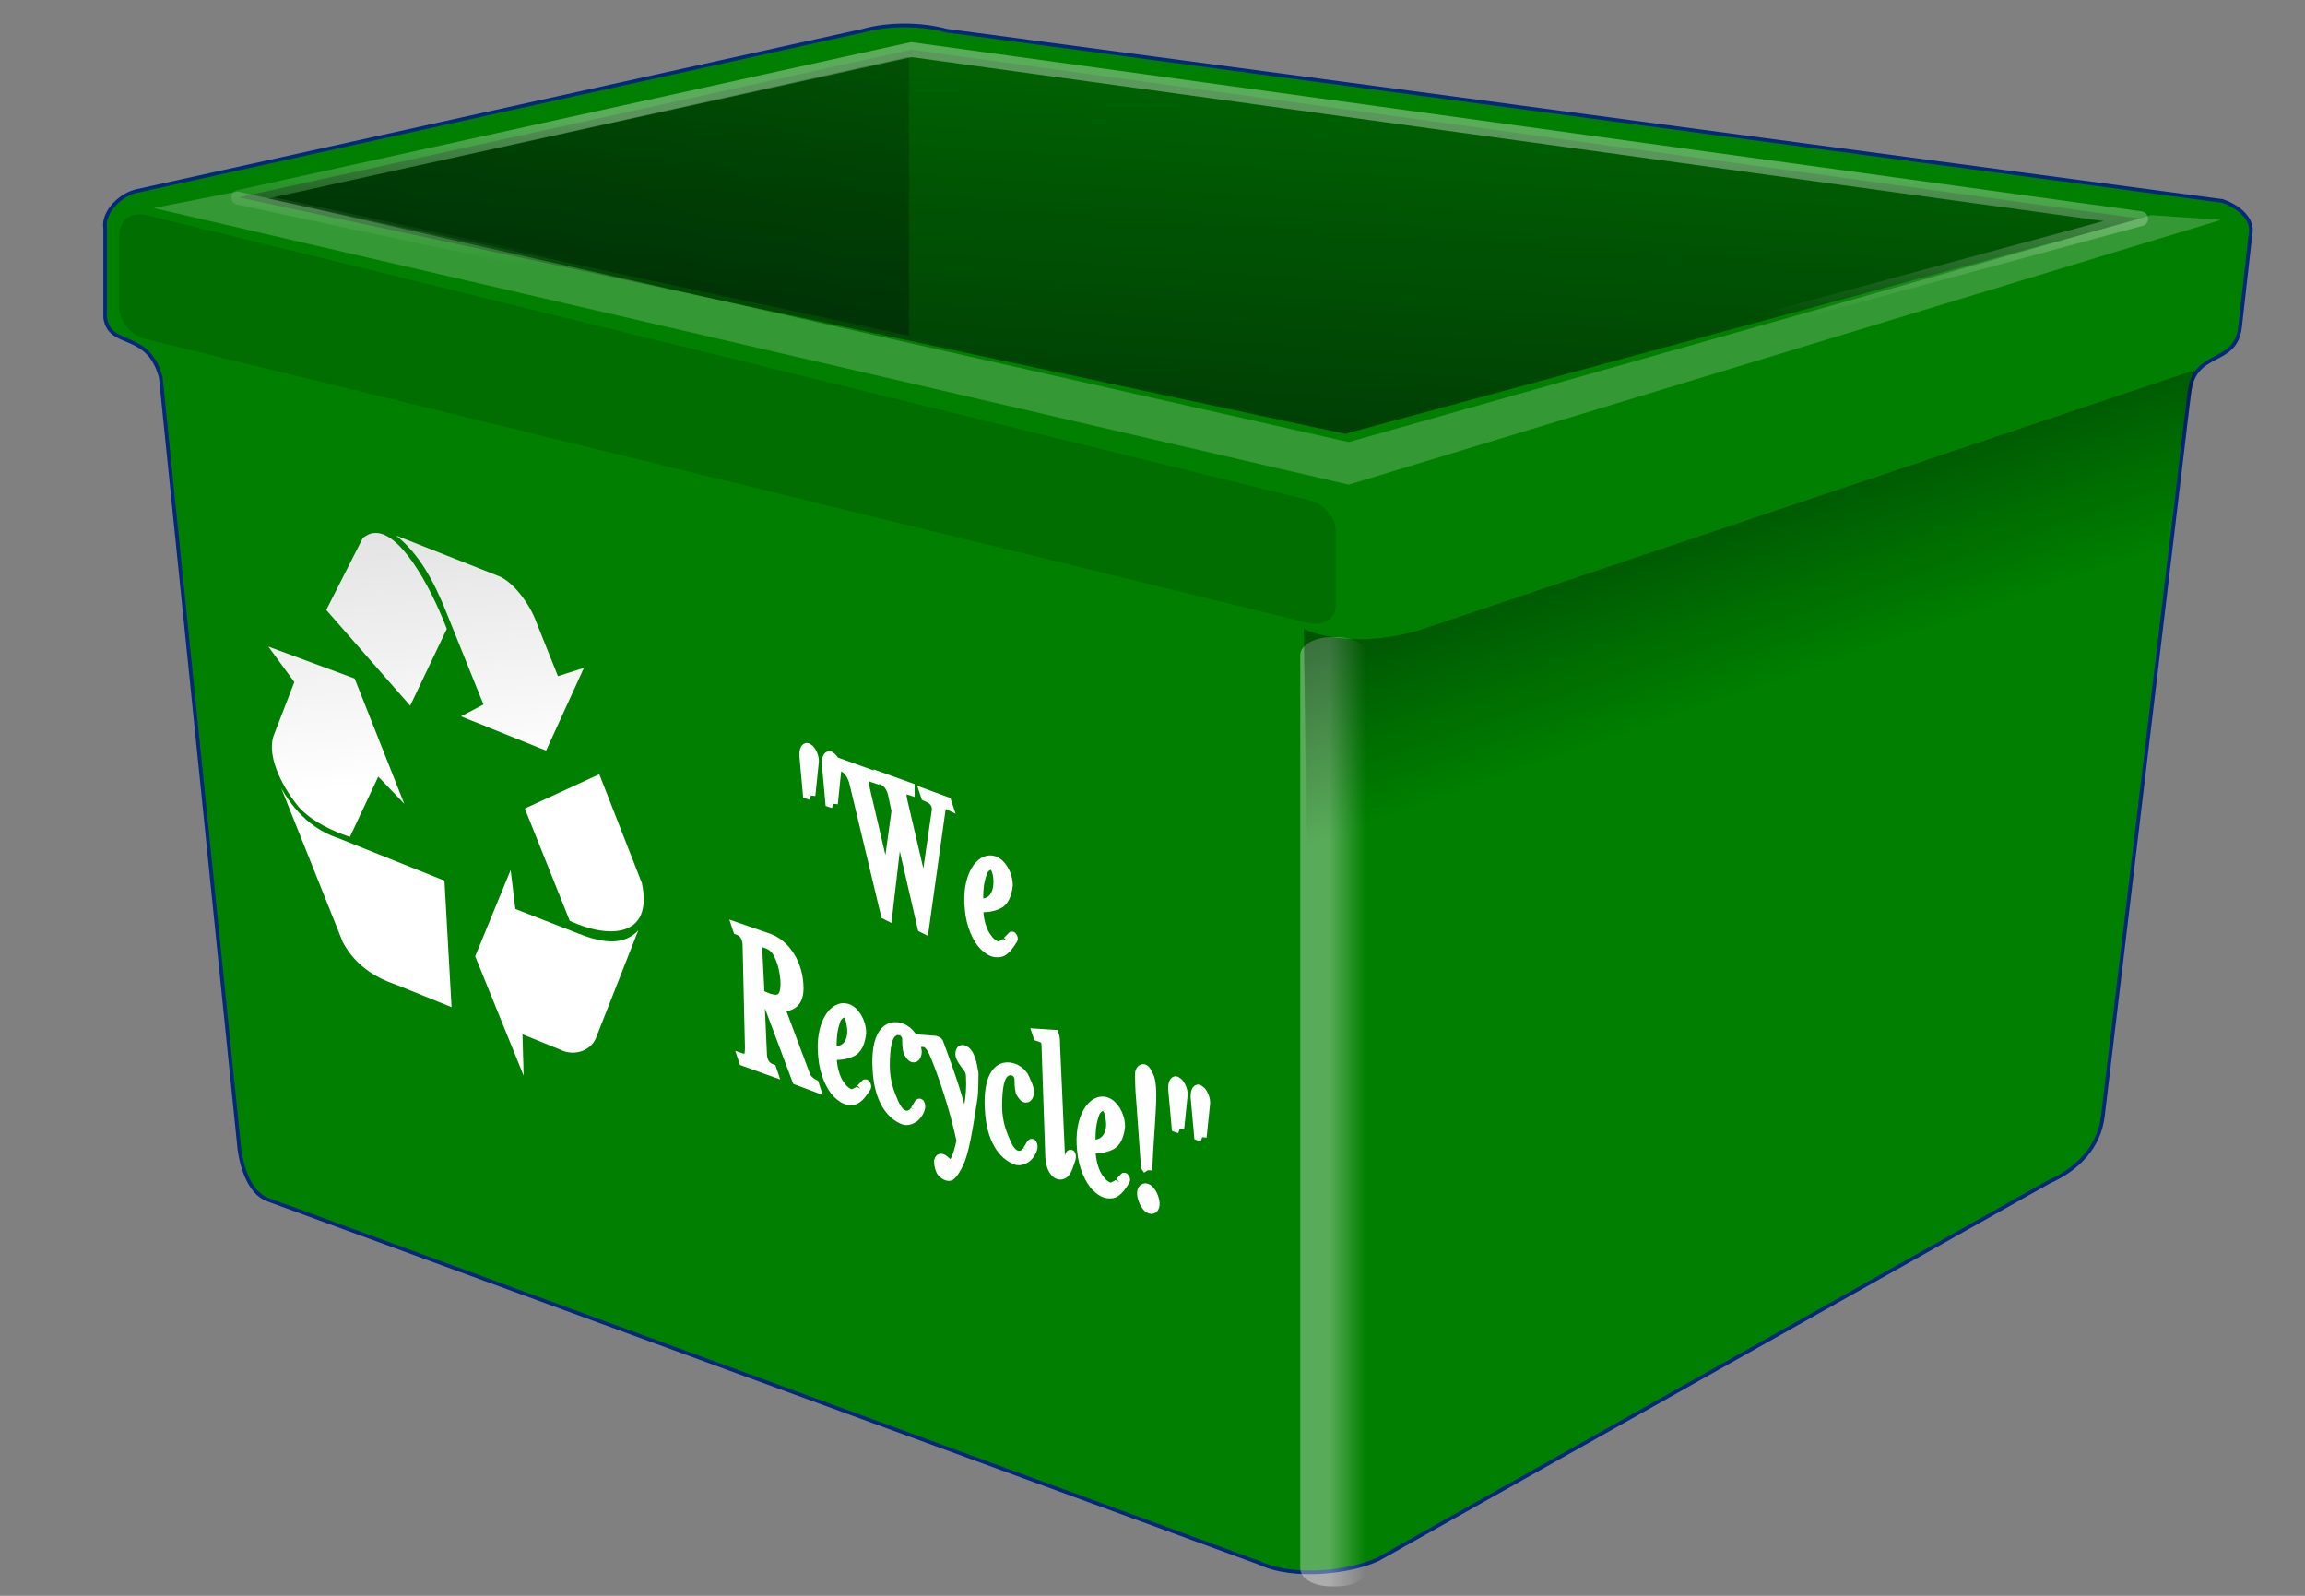 <?xml version="1.0" encoding="utf-8"?>
<!-- Generator: Adobe Illustrator 24.1.1, SVG Export Plug-In . SVG Version: 6.00 Build 0)  -->
<svg version="1.1" id="Calque_1" xmlns="http://www.w3.org/2000/svg" xmlns:xlink="http://www.w3.org/1999/xlink" x="0px" y="0px"
	 viewBox="0 0 195 135" style="enable-background:new 0 0 195 135;" xml:space="preserve">
<rect x="0" y="0" width="195" height="135" fill="#808080" stroke="none"/>
<style type="text/css">
	.st0{fill:url(#SVGID_1_);}
	.st1{opacity:0.275;fill:url(#SVGID_2_);enable-background:new    ;}
	.st2{fill-rule:evenodd;clip-rule:evenodd;fill:#007F00;stroke:#00287B;stroke-width:0.312;}
	
		.st3{opacity:0.597;fill-rule:evenodd;clip-rule:evenodd;fill:url(#SVGID_3_);stroke:url(#SVGID_4_);stroke-width:1.25;stroke-linejoin:round;stroke-opacity:0.594;enable-background:new    ;}
	.st4{fill-rule:evenodd;clip-rule:evenodd;fill:url(#SVGID_5_);}
	.st5{fill:#FFFFFF;stroke:#FFFFFF;stroke-width:0.755;}
	.st6{opacity:0.346;fill:url(#SVGID_6_);enable-background:new    ;}
	.st7{opacity:0.408;fill-rule:evenodd;clip-rule:evenodd;fill:url(#SVGID_7_);enable-background:new    ;}
	.st8{opacity:0.204;fill-rule:evenodd;clip-rule:evenodd;fill:#FFFFFF;enable-background:new    ;}
	.st9{opacity:0.3;fill:#000409;fill-opacity:0.467;enable-background:new    ;}
	.st10{opacity:0.4;fill-rule:evenodd;clip-rule:evenodd;fill:url(#SVGID_8_);enable-background:new    ;}
</style>
<g>
	
		<radialGradient id="SVGID_1_" cx="-278.926" cy="-503.545" r="54.056" gradientTransform="matrix(1.638 0 0 -0.506 398.354 2.882)" gradientUnits="userSpaceOnUse">
		<stop  offset="0" style="stop-color:#000409"/>
		<stop  offset="1" style="stop-color:#000409;stop-opacity:0"/>
	</radialGradient>
	<path class="st0" d="M177.1,103.7c0,15.1-39.6,27.4-88.5,27.4C39.6,131,0,118.8,0,103.7s39.6-27.4,88.5-27.4
		C137.4,76.3,177.1,88.6,177.1,103.7z"/>
	
		<radialGradient id="SVGID_2_" cx="123.815" cy="-2358.445" r="54.056" gradientTransform="matrix(0.976 -1.064100e-02 1.602600e-02 -0.173 -353.189 -328.459)" gradientUnits="userSpaceOnUse">
		<stop  offset="0" style="stop-color:#000409"/>
		<stop  offset="1" style="stop-color:#000409;stop-opacity:0"/>
	</radialGradient>
	<path class="st1" d="M163.6,124.3c-0.5,5.2-24.5,9.6-53.6,9.9c-29.1,0.3-52.4-3.6-51.9-8.8c0.5-5.2,24.5-9.6,53.6-9.9
		C140.8,115.2,164.1,119.2,163.6,124.3z"/>
</g>
<g>
	<path class="st2" d="M13.6,31.9l6.6,64.8c0.1,1.4,0.7,4.2,2.5,4.8l83.8,30.7c2.9,1.4,7.8,0.8,10.1-0.3l56.7-31.9
		c2.5-1.1,4.3-3,4.6-5.6l7.3-61.1c0.4-3.8,3.9-2.3,4.3-5.6l0.9-8c0.2-1.1-0.9-2.2-2.4-2.7L80.1,2.6c-2.2-0.6-5-0.6-7.1,0L11.4,16.2
		c-1.6,0.5-2.7,2-2.5,3.1v7.6C9.3,29.5,12.5,27.9,13.6,31.9L13.6,31.9z"/>
	
		<linearGradient id="SVGID_3_" gradientUnits="userSpaceOnUse" x1="-856.379" y1="592.358" x2="-855.813" y2="594.113" gradientTransform="matrix(160.91 0 0 -32.559 137862.578 19328.055)">
		<stop  offset="0" style="stop-color:#000409"/>
		<stop  offset="1" style="stop-color:#000409;stop-opacity:0"/>
	</linearGradient>
	
		<linearGradient id="SVGID_4_" gradientUnits="userSpaceOnUse" x1="-856.108" y1="593.259" x2="-856.186" y2="592.88" gradientTransform="matrix(160.91 0 0 -32.559 137862.578 19328.055)">
		<stop  offset="0" style="stop-color:#FFFFFF"/>
		<stop  offset="1" style="stop-color:#FFFFFF;stop-opacity:0"/>
	</linearGradient>
	<path class="st3" d="M20.2,16.7l93.6,20l67.3-18.2L77.1,4.2L20.2,16.7L20.2,16.7z"/>
	
		<linearGradient id="SVGID_5_" gradientUnits="userSpaceOnUse" x1="-834.341" y1="597.9" x2="-834.306" y2="597.314" gradientTransform="matrix(31.672 0 0 -45.798 26462.398 27422.066)">
		<stop  offset="0" style="stop-color:#DDDDDD"/>
		<stop  offset="1" style="stop-color:#FFFFFF"/>
	</linearGradient>
	<path class="st4" d="M31.6,45.1c-0.3,0-0.6,0.2-0.9,0.4l-3.1,6.1l7.1,8.1l3.1-6.5C36.3,49.3,33.7,44.8,31.6,45.1L31.6,45.1z
		 M33.5,45.3c1.9,1.5,3.2,3.8,4.3,6.6l3.1,7.7l-1.9,1l7.2,2.9l3.2-7l-2.2,0.7l-1.8-4.5c-0.6-1.7-2.1-3.6-3.3-4L33.5,45.3L33.5,45.3z
		 M22.7,54.7l2.2,3l-1.7,4.4c-0.8,2,1,4.9,2.1,6.2c1.1,1.2,2.8,2,4.3,2.5l2.4-5.1l2.2,2.3l-4.2-10.6L22.7,54.7L22.7,54.7z
		 M50.7,65.5l-6.3,2.9l3.8,9.5c3.2,1.5,7.1,1.5,6.1-3.2L50.7,65.5L50.7,65.5z M23.8,66.7l5.2,13c1,1.9,2.7,3,4.5,3.6l4.7,1.9
		l-0.6-10.7l-9-3.6C27.1,70.4,25.3,69.3,23.8,66.7L23.8,66.7z M43.2,73.6l-3,7.3l4.1,10.1l-0.1-3.5l3.2,1.3c1.2,0.6,2.7,0.1,3.1-1.2
		l3.5-8.9c-1.2,1.3-3,1.1-5,0.3l-5.4-2.1L43.2,73.6L43.2,73.6z"/>
</g>
<path class="st5" d="M68.6,67.3l0.3-2.9c0-0.5-0.3-1-0.5-1.1c-0.2-0.2-0.4,0-0.4,0.6l0.3,3.3L68.6,67.3 M70.5,68l0.3-2.9
	c0-0.5-0.3-1-0.5-1.1c-0.2-0.2-0.4,0-0.4,0.6l0.3,3.3L70.5,68 M76,69.8l2,8.7l0.2,0.1l1.4-10c0-0.2,0.2-0.7,0.6-0.5l-0.1-0.3
	l-1.9-0.7l0.1,0.3c0.2,0.1,1,0.3,0.9,1.2l-1,6.9l-1.8-7.7c-0.3-1.3,0.3-1,0.6-0.9L77,66.6l-2.5-0.9l0.1,0.3c0.2,0.1,0.7,0.3,0.9,1.2
	l0.3,1.4L75,74.4l-1.8-7.7c-0.3-1.3,0.3-1,0.6-0.9l-0.1-0.3l-2.5-0.9l0.1,0.3c0.2,0.1,0.6,0.3,0.9,1.2l2.7,11.3l0.2,0.1L76,69.8
	 M85.2,79.6c-0.1,0.2-0.4,0.3-0.6,0.4c-0.2,0.1-0.7-0.1-1.1-0.7c-0.4-0.5-0.7-1.5-0.7-2.5c0.5,0,1.1,0,1.7-0.3
	c0.4-0.2,0.7-0.7,0.8-1.6c0-1-0.6-1.9-1.2-2.1c-1.2-0.4-2.4,1.4-2.1,4.1c0.1,1.4,0.7,2.6,1.2,3.1c0.7,0.7,1.1,0.6,1.3,0.6
	c0.6,0,1.1-1,1.2-1.1c0.1-0.1-0.1-0.4-0.1-0.3L85.2,79.6 M82.8,76.4c0-1,0-1.6,0.3-2.5c0.1-0.4,0.4-0.6,0.6-0.7
	c0.3-0.1,0.6,0.2,0.7,1C84.5,75.1,84.3,76.5,82.8,76.4 M64.3,84.6l0.7,0.4l2.4,6.4l1.6,0.6l-0.1-0.3c-0.2-0.1-0.7-0.4-0.8-0.9
	l-2.1-5.6c0.8,0,1.6-0.2,1.6-1.6c0-2-1.1-3.8-2.7-4.3l-2.6-0.9l0.1,0.3c0.3,0.1,0.8,0.4,0.8,1.3l0.2,8.6c0,1.1-0.3,1-0.6,0.9
	l0.1,0.3l2.5,0.9l-0.1-0.3c-0.3-0.1-0.8-0.4-0.8-1.3L64.3,84.6 M64.1,80.1c0-0.3,0-0.3,0.2-0.4c0.4,0.1,1,0.2,1.4,0.8
	c0.4,0.7,0.6,1.4,0.7,2.4c0.1,1.9-0.7,1.9-2.1,1.2L64.1,80.1 M72.8,92.1c-0.1,0.2-0.4,0.3-0.6,0.4c-0.2,0.1-0.7-0.1-1.1-0.7
	c-0.4-0.5-0.7-1.5-0.7-2.5c0.5,0,1.1,0,1.7-0.3c0.4-0.2,0.7-0.7,0.8-1.6c0-1-0.6-1.9-1.2-2.1c-1.2-0.4-2.4,1.4-2.1,4.1
	c0.1,1.4,0.7,2.6,1.2,3.1c0.7,0.7,1.1,0.6,1.3,0.6c0.6,0,1.1-1,1.2-1.1c0.1-0.1-0.1-0.4-0.1-0.3L72.8,92.1 M70.4,88.9
	c0-1,0-1.6,0.3-2.5c0.1-0.4,0.4-0.6,0.6-0.7c0.3-0.1,0.6,0.2,0.7,1C72.2,87.7,71.9,89,70.4,88.9 M77.4,93.9c-0.2,0.4-1.1,1-1.8-0.7
	c-0.2-0.5-0.7-1.5-0.7-3c0-1.7,0.2-2.6,0.7-2.9c0.3-0.2,0.6-0.1,0.8,0c0.1,0.1,0.3,0.3,0.3,0.6c0,0.2,0,0.7,0.1,1.1
	c0.2,0.3,0.3,0.5,0.5,0.5c0.2,0,0.3-0.3,0.3-0.5c0-0.4-0.3-1-0.5-1.4c-0.3-0.4-0.4-0.4-0.7-0.6c-1.4-0.6-2.4,0.6-2.2,3.5
	c0.1,2,0.8,3.6,2.1,4.2c0.2,0.1,0.5,0.2,1-0.1c0.3-0.2,0.6-0.7,0.6-1c0-0.2-0.1-0.4-0.2-0.2L77.4,93.9 M80.1,98.3
	c-0.3-0.3-0.6-0.5-0.7-0.1c0,0.2,0,0.5,0.2,0.9c0.2,0.3,0.6,0.5,0.8,0.4c0.3-0.2,0.6-0.8,0.7-1c0.5-1,0.8-2.9,1.2-5.5
	c0.1-0.5,0.1-1.8,0.1-2.2c-0.1-0.5-0.2-1.5-0.7-1.9c-0.4-0.3-0.5,0-0.5,0.3c0,0.3,0.4,0.8,0.7,1.2c0.2,0.3,0.2,0.6,0.2,0.8
	c0.1,1.4-0.3,3.4-0.5,3.7c-0.6-2.3-1.2-4.1-2.1-6.5c-0.1-0.3-0.1-0.3-0.4-0.4l-1.3-0.1l0.1,0.3c0.3,0,0.7-0.2,1.3,1.4
	c0.6,1.5,1.5,4.1,2.1,6.9c-0.2,0.9-0.4,1.6-0.8,2.1L80.1,98.3 M86.9,97.3c-0.2,0.4-1.1,1-1.8-0.7c-0.2-0.5-0.7-1.5-0.7-3
	c0-1.7,0.2-2.6,0.7-2.9c0.3-0.2,0.6-0.1,0.8,0c0.1,0.1,0.3,0.3,0.3,0.6c0,0.2,0,0.7,0.1,1.1c0.2,0.3,0.3,0.5,0.5,0.5
	c0.2,0,0.3-0.3,0.3-0.5c0-0.4-0.3-1-0.5-1.4c-0.3-0.4-0.4-0.4-0.7-0.6c-1.4-0.6-2.4,0.6-2.2,3.5c0.1,2,0.8,3.6,2.1,4.2
	c0.2,0.1,0.5,0.2,1-0.1c0.3-0.2,0.6-0.7,0.6-1c0-0.2-0.1-0.4-0.2-0.2L86.9,97.3 M89.3,88.4c0-0.3,0-0.6-0.1-0.9l-1.5-0.1l0.1,0.3
	c0.6,0.2,0.7,0.2,0.7,1.1l0.3,8.8c0,1.4,0.6,1.9,1,1.8c0.5-0.1,0.6-0.8,0.8-1.3c0.1-0.3,0-0.6-0.1-0.4c-0.1,0.2-0.2,0.9-0.4,1
	c-0.4,0.1-0.4-0.8-0.4-1.3L89.3,88.4 M94.7,100c-0.1,0.2-0.4,0.3-0.6,0.4c-0.2,0.1-0.7-0.1-1.1-0.7c-0.4-0.5-0.7-1.5-0.7-2.5
	c0.5,0,1.1,0,1.7-0.3c0.4-0.2,0.7-0.7,0.8-1.6c0-1-0.6-1.9-1.2-2.1c-1.2-0.4-2.4,1.4-2.1,4.1c0.1,1.4,0.7,2.6,1.2,3.1
	c0.7,0.7,1.1,0.6,1.3,0.6c0.6,0,1.1-1,1.2-1.1c0.1-0.1-0.1-0.4-0.1-0.3L94.7,100 M92.3,96.8c0-1,0-1.6,0.3-2.5
	c0.1-0.4,0.4-0.6,0.6-0.7c0.3-0.1,0.6,0.2,0.7,1C94.1,95.5,93.8,96.9,92.3,96.8 M97.1,99c0.1-2.3,0.2-3.2,0.3-5.1
	c0.1-1.8,0-2.5-0.2-2.9c-0.2-0.4-0.3-0.6-0.5-0.6c-0.2,0-0.3,0.3-0.3,0.4c0,0.3,0,1.3,0.1,2.3l0.4,5.6L97.1,99 M96.6,101.2
	c0.1,0.5,0.4,1,0.7,1.1c0.3,0.1,0.5-0.2,0.4-0.7c-0.1-0.5-0.4-1-0.7-1.1C96.7,100.4,96.5,100.7,96.6,101.2 M99.8,95.5l0.3-2.9
	c0-0.5-0.3-1-0.5-1.1c-0.2-0.2-0.4,0-0.4,0.6l0.3,3.3L99.8,95.5 M101.7,96.2l0.3-2.9c0-0.5-0.3-1-0.5-1.1c-0.2-0.2-0.4,0-0.4,0.6
	l0.3,3.3L101.7,96.2"/>
<linearGradient id="SVGID_6_" gradientUnits="userSpaceOnUse" x1="-705.104" y1="601.157" x2="-704.535" y2="601.157" gradientTransform="matrix(5.505 0 0 -74.679 3994.012 44987.863)">
	<stop  offset="0" style="stop-color:#FFFFFF"/>
	<stop  offset="1" style="stop-color:#FFFFFF;stop-opacity:0"/>
</linearGradient>
<path class="st6" d="M112.6,53.9h0.5c1.5,0,2.6,0.7,2.6,1.5v77.3c0,0.9-1.2,1.5-2.6,1.5h-0.5c-1.5,0-2.6-0.7-2.6-1.5V55.4
	C110,54.6,111.2,53.9,112.6,53.9z"/>
<g>
	
		<linearGradient id="SVGID_7_" gradientUnits="userSpaceOnUse" x1="-850.435" y1="597.077" x2="-850.229" y2="596.739" gradientTransform="matrix(76.919 0 0 -44.216 65550.961 26442.617)">
		<stop  offset="0" style="stop-color:#000409"/>
		<stop  offset="1" style="stop-color:#000409;stop-opacity:0"/>
	</linearGradient>
	<path class="st7" d="M185.7,31.3l-65.6,22c-3.2,1-7.1,1.1-9.8-0.1l0.3,22.3c1.6-0.3,3.6-0.1,6.4-0.8s65.3-23,65.3-23L185.7,31.3
		L185.7,31.3z"/>
	<path class="st8" d="M13,17.6l7.1-1.4l94,21.2L182,18.2l5.9,0.4l-73.8,22.4L13,17.6L13,17.6z"/>
</g>
<g>
	<path class="st9" d="M12.4,18.2l98.3,24.1c1.3,0.3,2.3,1.5,2.3,2.6v6.3c0,1.1-1,1.8-2.3,1.5L12.4,28.7c-1.3-0.3-2.3-1.5-2.3-2.6
		v-6.3C10.1,18.6,11.1,17.9,12.4,18.2z"/>
	
		<linearGradient id="SVGID_8_" gradientUnits="userSpaceOnUse" x1="-845.96" y1="586.693" x2="-844.358" y2="589.009" gradientTransform="matrix(54.236 0 0 -23.551 45912.133 13851.778)">
		<stop  offset="0" style="stop-color:#000409"/>
		<stop  offset="1" style="stop-color:#000409;stop-opacity:0"/>
	</linearGradient>
	<path class="st10" d="M76.9,4.8l-54.2,12l54.2,11.6V4.8L76.9,4.8z"/>
</g>
</svg>
